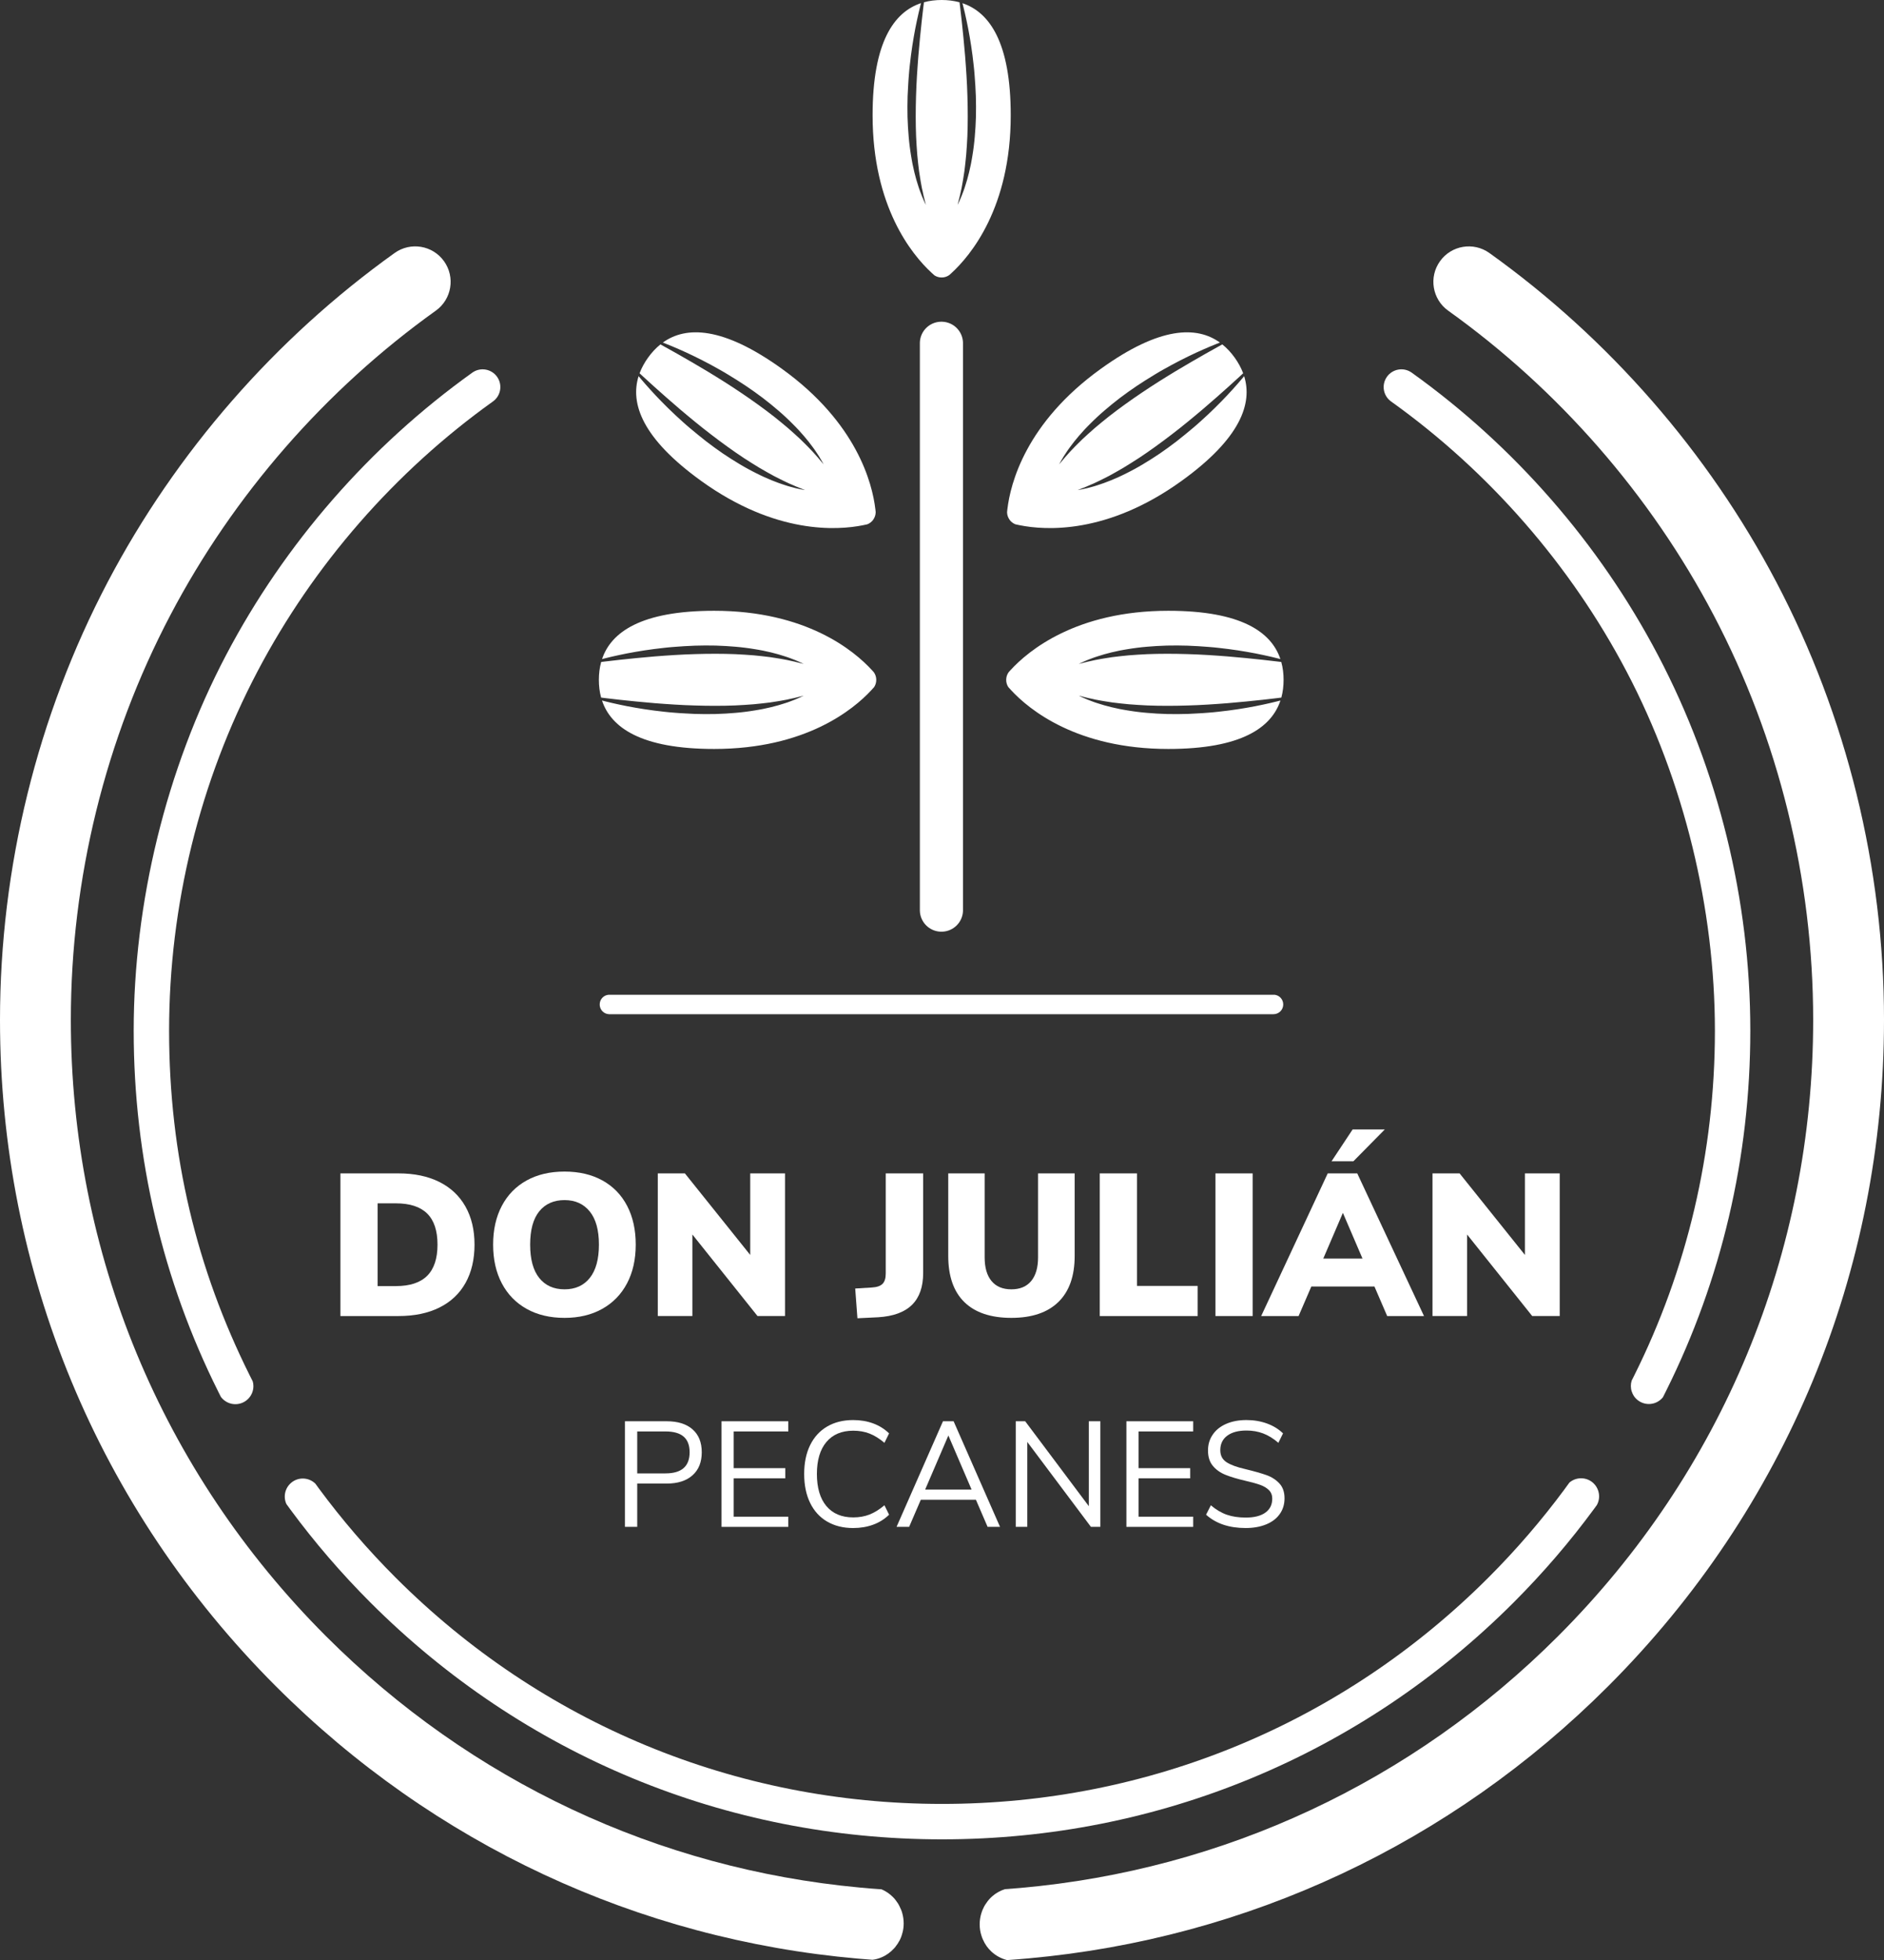 <?xml version="1.0" encoding="UTF-8"?>
<svg id="Capa_1" data-name="Capa 1" xmlns="http://www.w3.org/2000/svg" viewBox="0 0 2788.79 2900.48">
  <rect x="0" y="0" width="2788.79" height="2900.48" fill="#333333" stroke="none"/>
  <defs>
    <style>
      .cls-1 {
        fill: #FFFFFF;
      }
    </style>
  </defs>
  <g>
    <g>
      <path class="cls-1" d="M1337.68,2846.15c0,4.63-.56,9.22-1.68,13.52,0,.09,0,.19-.14.19-.98,4.3-2.53,8.38-4.59,12.21-.14.19-.19.37-.42.56-1.22,2.48-2.81,4.87-4.63,7.07-.75,1.26-1.68,2.39-2.76,3.42-5.19,5.76-11.51,10.34-18.72,13.34-4.16,1.78-8.56,2.99-13.2,3.56-7.25-.51-14.46-1.08-21.62-1.73-325.54-28.59-627.73-169.2-861.51-402.98C145.01,2231.94,0,1881.79,0,1509.31c0-225.64,55.17-449.73,159.47-648.14,100.98-191.99,247.82-360.31,424.65-486.79,23.58-16.85,56.29-11.42,73.14,12.17,16.85,23.54,11.42,56.29-12.12,73.14-163.59,116.98-299.43,272.71-392.83,450.29-96.49,183.38-147.45,390.63-147.45,599.33,0,344.45,134.11,668.26,377.67,911.86,214.64,214.64,491.61,344.26,790.15,371.96,10.72,1.03,21.43,1.92,32.19,2.62,6.32,2.67,12.07,6.6,16.89,11.46,1.64,1.64,3.14,3.23,4.35,5.05,2.2,2.76,4.07,5.71,5.57,8.98,1.73,3.32,3.14,6.74,4.07,10.48,1.22,4.59,1.92,9.45,1.92,14.41Z"/>
      <path class="cls-1" d="M2788.79,1509.31c0,372.48-145.01,722.63-408.41,985.98-232.8,232.8-533.44,373.18-857.44,402.61-10.72.98-21.43,1.82-32.19,2.57-8.8-2.2-16.71-6.55-23.16-12.54-2.67-2.48-5.01-5.15-7.21-8.14q.09-.09,0-.09c-2.15-3.04-3.93-6.18-5.38-9.59-.94-1.92-1.68-3.93-2.25-5.94-1.73-5.24-2.57-10.76-2.57-16.56s.84-11.09,2.39-16.24c0-.09.09-.28.19-.47.47-1.54.94-3.04,1.59-4.49v-.09c1.5-3.6,3.32-7.07,5.66-10.2,2.39-3.7,5.38-7.07,8.7-10.01,5.47-4.77,11.84-8.42,18.86-10.58,7.67-.51,15.25-1.12,22.88-1.82,300.69-26.63,579.82-156.52,795.82-372.52,243.56-243.61,377.67-567.42,377.67-911.86,0-208.7-50.96-415.95-147.45-599.33-93.4-177.58-229.24-333.31-392.83-450.29-23.54-16.85-28.97-49.6-12.12-73.14,16.8-23.58,49.55-29.01,73.14-12.17,176.83,126.48,323.67,294.8,424.65,486.79,104.3,198.4,159.47,422.5,159.47,648.14Z"/>
    </g>
    <g>
      <path class="cls-1" d="M729.65,594.08c-145.15,103.79-265.65,241.92-348.52,399.48-85.59,162.7-130.83,346.6-130.83,531.71s41.18,353.06,119,509.3c1.54,3.18,3.18,6.36,4.82,9.55.65,2.25.98,4.63.98,7.07,0,14.69-11.93,26.67-26.67,26.67-6.88,0-13.15-2.62-17.87-6.88-1.36-1.22-2.53-2.53-3.65-3.98t0-.05c-1.31-2.53-2.62-5.1-3.84-7.63-81.89-163.82-125.17-345.62-125.17-534.05s47.31-385.91,136.87-556.14c86.61-164.71,212.63-309.16,364.38-417.72,11.79-8.42,28.17-5.66,36.59,6.08,8.42,11.79,5.71,28.17-6.08,36.59Z"/>
      <path class="cls-1" d="M2367.09,2214.21c0,4.59-1.17,8.94-3.23,12.73-.05.09-.09.19-.19.28-1.22,1.73-2.48,3.42-3.74,5.15-35.89,48.85-75.81,95.32-119.46,138.98-226.01,226.01-526.47,350.44-846.07,350.44s-620.06-124.42-846.07-350.44c-43.05-43.05-82.45-88.86-118.01-136.96-2.15-2.9-4.26-5.85-6.36-8.75-1.59-3.37-2.43-7.11-2.43-11.04,0-14.74,11.93-26.72,26.67-26.72,7.25,0,13.85,2.9,18.67,7.63,1.64,2.29,3.32,4.59,5.01,6.88,34.21,46.33,72.11,90.45,113.57,131.91,216.04,216.09,503.36,335.09,808.96,335.09s592.92-119,808.96-335.09c41.04-41.04,78.57-84.65,112.49-130.46v-.05c2.48-3.32,4.87-6.6,7.25-9.92,4.68-3.98,10.72-6.36,17.31-6.36,7.25,0,13.85,2.9,18.67,7.63.8.8,1.54,1.59,2.2,2.48,1.08,1.36,2.01,2.81,2.81,4.4.84,1.64,1.54,3.32,2.01,5.15.66,2.25.98,4.63.98,7.07Z"/>
      <path class="cls-1" d="M2590.9,1525.27c0,187.78-43,368.97-124.33,532.32,0,.05,0,.09-.05.09-1.54,3.23-3.18,6.5-4.87,9.73-.42.61-.89,1.17-1.4,1.68-4.87,5.24-11.79,8.52-19.51,8.52-6.88,0-13.15-2.62-17.88-6.88-1.36-1.22-2.53-2.53-3.65-3.98t0-.05c-1.08-1.5-1.97-3.04-2.71-4.73-.47-.94-.84-1.92-1.12-2.9-.89-2.57-1.31-5.29-1.31-8.14s.42-5.43,1.22-7.95c0-.05.05-.14.09-.23,1.26-2.43,2.48-4.82,3.65-7.25,78.15-156.52,119.46-330.22,119.46-510.24s-45.25-369.01-130.83-531.71c-82.87-157.55-203.36-295.69-348.52-399.48-11.79-8.42-14.51-24.8-6.08-36.59,8.42-11.75,24.8-14.51,36.59-6.08,151.75,108.56,277.77,253.01,364.38,417.72,89.56,170.23,136.87,362.56,136.87,556.14Z"/>
    </g>
  </g>
  <g>
    <path class="cls-1" d="M925.07,2103.13h61.84c16.4,0,29.15,3.99,38.23,11.97,9.09,7.98,13.63,19.28,13.63,33.92s-4.58,26.01-13.74,34.13c-9.16,8.13-21.87,12.19-38.12,12.19h-43.67v64.06h-18.18v-156.26ZM985.13,2180.27c23.79,0,35.69-10.42,35.69-31.25s-11.9-30.81-35.69-30.81h-41.89v62.07h41.89Z"/>
    <path class="cls-1" d="M1068.03,2259.4v-156.26h98.86v15.07h-80.9v54.31h76.47v15.07h-76.47v56.75h80.9v15.07h-98.86Z"/>
    <path class="cls-1" d="M1224.29,2251.53c-10.94-6.43-19.32-15.66-25.16-27.71-5.84-12.04-8.75-26.27-8.75-42.67s2.92-30.59,8.75-42.56c5.84-11.97,14.22-21.17,25.16-27.6,10.93-6.43,23.79-9.64,38.57-9.64,10.78,0,20.68,1.66,29.7,4.99,9.01,3.33,16.85,8.24,23.5,14.74l-6.87,13.96c-7.54-6.35-14.93-10.94-22.17-13.75-7.24-2.8-15.22-4.21-23.94-4.21-17.14,0-30.4,5.58-39.79,16.73-9.39,11.16-14.08,26.93-14.08,47.32s4.69,36.39,14.08,47.54c9.38,11.16,22.64,16.73,39.79,16.73,8.72,0,16.7-1.4,23.94-4.21,7.24-2.81,14.63-7.39,22.17-13.75l6.87,13.96c-6.65,6.5-14.48,11.42-23.5,14.74-9.02,3.32-18.92,4.99-29.7,4.99-14.78,0-27.63-3.21-38.57-9.64Z"/>
    <path class="cls-1" d="M1461.89,2259.4l-17.29-40.12h-81.56l-17.29,40.12h-18.62l68.71-156.26h15.74l68.71,156.26h-18.4ZM1369.47,2204.2h68.71l-34.35-80.01-34.36,80.01Z"/>
    <path class="cls-1" d="M1611.73,2103.13h17.07v156.26h-13.96l-94.2-125.67v125.67h-17.07v-156.26h13.96l94.2,125.67v-125.67Z"/>
    <path class="cls-1" d="M1667.36,2259.4v-156.26h98.86v15.07h-80.9v54.31h76.47v15.07h-76.47v56.75h80.9v15.07h-98.86Z"/>
    <path class="cls-1" d="M1785.28,2241.44l7.09-13.96c7.68,6.51,15.55,11.16,23.61,13.96,8.05,2.81,17.4,4.21,28.04,4.21,12.56,0,22.24-2.44,29.04-7.32,6.8-4.88,10.19-11.75,10.19-20.61,0-5.17-1.63-9.38-4.88-12.64-3.25-3.25-7.54-5.84-12.86-7.75-5.32-1.92-12.48-3.92-21.5-5.99-12.12-2.81-22.06-5.76-29.81-8.87-7.76-3.1-14.04-7.54-18.84-13.3-4.8-5.77-7.21-13.3-7.21-22.61s2.33-16.73,6.98-23.61c4.66-6.87,11.31-12.19,19.95-15.96,8.64-3.77,18.65-5.65,30.03-5.65,10.78,0,20.87,1.7,30.26,5.1,9.38,3.4,17.32,8.28,23.83,14.63l-6.87,13.96c-7.39-6.35-14.89-10.97-22.5-13.86-7.61-2.88-15.85-4.32-24.71-4.32-12.12,0-21.61,2.55-28.48,7.65-6.87,5.1-10.3,12.23-10.3,21.39,0,7.83,3.03,13.74,9.08,17.73,6.06,3.99,15.22,7.39,27.49,10.19,13.44,3.25,24.01,6.25,31.7,8.98,7.68,2.73,14.07,6.84,19.17,12.3,5.1,5.47,7.65,12.78,7.65,21.94s-2.33,16.62-6.98,23.27c-4.65,6.65-11.34,11.79-20.06,15.4-8.72,3.62-18.92,5.43-30.59,5.43-24.38,0-43.89-6.57-58.51-19.73Z"/>
  </g>
  <g>
    <path class="cls-1" d="M503.9,1736.34h85.93c23.36,0,43.46,4.19,60.33,12.58,16.87,8.39,29.79,20.51,38.78,36.38,8.98,15.87,13.47,34.69,13.47,56.44s-4.44,40.87-13.33,56.74c-8.88,15.87-21.76,27.99-38.63,36.38-16.87,8.39-37.08,12.58-60.63,12.58h-85.93v-211.09ZM585.94,1903.12c20.76,0,36.23-5.09,46.41-15.27,10.18-10.18,15.27-25.55,15.27-46.11s-5.09-35.88-15.27-45.96c-10.18-10.08-25.65-15.12-46.41-15.12h-26.95v122.47h26.95Z"/>
    <path class="cls-1" d="M779.51,1936.81c-15.87-8.88-28.1-21.45-36.68-37.73-8.58-16.27-12.88-35.38-12.88-57.34s4.29-41.07,12.88-57.34c8.58-16.27,20.81-28.79,36.68-37.58,15.87-8.78,34.58-13.17,56.14-13.17s40.27,4.4,56.14,13.17c15.87,8.79,28.04,21.31,36.53,37.58,8.48,16.27,12.72,35.38,12.72,57.34s-4.3,41.07-12.88,57.34c-8.58,16.27-20.81,28.85-36.68,37.73-15.87,8.88-34.49,13.33-55.84,13.33s-40.27-4.44-56.14-13.33ZM873.08,1891c8.98-11.28,13.48-27.7,13.48-49.26s-4.54-37.92-13.62-49.11c-9.08-11.17-21.51-16.77-37.28-16.77s-28.45,5.54-37.43,16.62c-8.98,11.08-13.47,27.5-13.47,49.25s4.49,38.23,13.47,49.41c8.98,11.18,21.45,16.77,37.43,16.77s28.44-5.64,37.43-16.92Z"/>
    <path class="cls-1" d="M1110.52,1736.34h51.5v211.09h-40.72l-96.41-120.67v120.67h-51.2v-211.09h40.12l96.71,120.67v-120.67Z"/>
    <path class="cls-1" d="M1265.92,1906.71l24.55-1.5c7.38-.4,12.67-2.19,15.87-5.39,3.19-3.19,4.79-8.28,4.79-15.27v-148.21h55.39v147.32c0,20.56-5.49,36.28-16.47,47.15-10.98,10.89-27.65,17.02-50,18.42l-30.84,1.5-3.29-44.02Z"/>
    <path class="cls-1" d="M1427.45,1926.78c-15.88-15.57-23.81-38.33-23.81-68.27v-122.17h53.89v124.26c0,15.17,3.39,26.85,10.18,35.03,6.78,8.19,16.57,12.28,29.35,12.28s22.55-4.09,29.34-12.28c6.78-8.18,10.18-19.86,10.18-35.03v-124.26h54.2v122.17c0,29.74-8.03,52.45-24.1,68.12-16.08,15.67-39.28,23.51-69.61,23.51s-53.75-7.79-69.61-23.36Z"/>
    <path class="cls-1" d="M1627.91,1947.44v-211.09h55.1v166.48h89.83v44.61h-144.92Z"/>
    <path class="cls-1" d="M1799.17,1947.44v-211.09h55.1v211.09h-55.1Z"/>
    <path class="cls-1" d="M2053.38,1947.44l-18.86-43.71h-93.42l-18.86,43.71h-55.39l98.51-211.09h43.71l98.81,211.09h-54.49ZM1958.76,1862.4h58.09l-29.04-67.67-29.04,67.67ZM2003.38,1718.38h-32.33l31.14-47.01h47.61l-46.41,47.01Z"/>
    <path class="cls-1" d="M2257.28,1736.34h51.5v211.09h-40.72l-96.42-120.67v120.67h-51.2v-211.09h40.13l96.71,120.67v-120.67Z"/>
  </g>
  <path class="cls-1" d="M1297.08,1006.13c0,3.88-1.12,7.49-3.09,10.53-1.26,1.45-2.71,3.09-4.35,4.82-26.53,28.59-97.24,86.8-232.52,86.8-108.42,0-152.73-31.77-166.02-71.69.05,0,3.23.84,4.91,1.26,6.04,1.5,12.92,3.14,20.45,4.73,7.49,1.59,15.68,3.28,24.38,4.73,8.7,1.5,17.88,2.95,27.42,4.16,9.59,1.12,19.47,2.43,29.57,3.14,5.05.42,10.11.8,15.25,1.03,5.1.37,10.25.56,15.39.8,10.29.33,20.59.37,30.74.14,5.05-.14,10.11-.37,15.07-.66,4.96-.37,9.87-.66,14.69-1.08,4.82-.51,9.55-.8,14.18-1.5,4.63-.66,9.12-1.17,13.52-1.97,4.35-.8,8.61-1.36,12.73-2.25,4.07-.89,8-1.78,11.79-2.62,3.74-.98,7.3-1.92,10.72-2.81,3.42-.94,6.6-2.06,9.59-2.95,1.5-.47,2.9-.94,4.31-1.4,1.4-.47,2.71-.98,3.98-1.45,2.53-.98,4.87-1.87,6.97-2.67,4.16-1.68,7.35-3.28,9.55-4.21,2.15-1.03,3.32-1.59,3.32-1.59,0,0-4.96,1.26-13.66,3.42-2.15.47-4.59.98-7.21,1.54-1.31.33-2.67.61-4.07.94-1.4.23-2.9.51-4.4.8-3.04.51-6.27,1.22-9.69,1.68-3.42.56-7.02,1.08-10.76,1.68-7.53.94-15.68,1.87-24.33,2.67-8.66.75-17.83,1.22-27.28,1.73-4.73.23-9.55.28-14.41.42-4.87.05-9.78.09-14.79.14-9.92-.05-20.03-.09-30.13-.47-5.1-.14-10.15-.28-15.16-.56-5.05-.19-10.06-.51-15.07-.8-4.96-.33-9.92-.65-14.79-.98-4.87-.37-9.69-.7-14.46-1.08-9.45-.89-18.62-1.59-27.33-2.48-8.7-.89-16.89-1.73-24.52-2.53-7.58-.89-14.55-1.68-20.68-2.39-2.53-.33-7.07-.84-7.11-.89-2.29-8.47-3.32-17.31-3.32-26.25s1.03-17.88,3.42-26.44c.51-.05,4.68-.56,7.02-.84,6.13-.7,13.1-1.5,20.68-2.39,7.63-.8,15.82-1.64,24.52-2.53,8.7-.89,17.87-1.59,27.33-2.48,4.77-.37,9.59-.7,14.46-1.08,4.87-.33,9.83-.66,14.79-.98,5.01-.33,10.01-.61,15.07-.8,5.01-.28,10.06-.42,15.16-.56,10.11-.37,20.21-.42,30.13-.47,5.01.05,9.92.09,14.79.14,4.87.14,9.69.19,14.41.42,9.45.51,18.62.98,27.28,1.73,8.66.8,16.8,1.73,24.33,2.67,3.74.61,7.35,1.12,10.76,1.68,3.42.47,6.64,1.17,9.69,1.68,1.5.28,2.99.56,4.4.8,1.4.33,2.76.61,4.07.89,2.62.61,5.05,1.12,7.21,1.59,8.7,2.15,13.66,3.42,13.66,3.42,0,0-1.17-.56-3.32-1.59-2.2-.94-5.38-2.53-9.55-4.21-2.11-.8-4.45-1.68-6.97-2.67-1.26-.47-2.57-.98-3.98-1.45-1.4-.47-2.81-.94-4.31-1.4-2.99-.89-6.18-2.01-9.59-2.95-3.42-.89-6.97-1.82-10.72-2.81-3.79-.84-7.72-1.73-11.79-2.62-4.12-.89-8.38-1.45-12.73-2.25-4.4-.8-8.89-1.31-13.52-1.97-4.63-.7-9.36-.98-14.18-1.5-4.82-.42-9.73-.7-14.69-1.08-4.96-.28-10.01-.51-15.07-.66-10.15-.23-20.45-.19-30.74.14-5.15.23-10.29.42-15.39.75-5.15.28-10.2.66-15.25,1.08-10.11.7-19.98,2.01-29.57,3.14-9.55,1.22-18.72,2.67-27.42,4.16-8.7,1.45-16.89,3.13-24.38,4.73-7.53,1.59-14.41,3.18-20.45,4.73-1.54.37-4.4,1.12-4.82,1.22,13.34-39.82,57.7-71.45,165.93-71.45,136.78,0,207.58,59.52,233.41,87.69.09.05.19.14.28.28.94,1.08,1.82,2.06,2.67,2.99.09.09.14.23.23.33,2.15,3.14,3.37,6.93,3.37,11Z"/>
  <path class="cls-1" d="M1292.56,769.09c-2.27,3.15-5.29,5.42-8.66,6.74-1.87.44-4.01.92-6.35,1.37-38.24,7.7-129.63,13.63-239.42-65.4-87.99-63.35-105.39-115.02-92.85-155.18.04.03,2.13,2.57,3.25,3.9,4.02,4.74,8.65,10.09,13.83,15.78,5.15,5.67,10.81,11.82,17.02,18.08,6.19,6.3,12.78,12.84,19.82,19.4,7.13,6.52,14.38,13.35,22.17,19.82,3.86,3.29,7.74,6.55,11.78,9.75,3.92,3.28,7.99,6.44,12.03,9.64,8.16,6.28,16.49,12.33,24.87,18.08,4.18,2.84,8.42,5.6,12.61,8.27,4.24,2.59,8.4,5.24,12.55,7.71,4.21,2.4,8.21,4.93,12.38,7.07,4.14,2.17,8.09,4.38,12.12,6.31,4,1.9,7.78,3.93,11.64,5.61,3.82,1.66,7.53,3.23,11.1,4.76,3.61,1.39,7.05,2.71,10.34,3.98,3.32,1.24,6.56,2.18,9.51,3.21,1.49.49,2.9.94,4.31,1.38,1.41.44,2.78.79,4.08,1.15,2.62.68,5.04,1.32,7.22,1.91,4.36,1.07,7.88,1.63,10.21,2.16,2.35.42,3.63.65,3.63.65,0,0-4.76-1.87-13.08-5.21-2.02-.88-4.3-1.88-6.75-2.96-1.25-.5-2.52-1.06-3.85-1.62-1.28-.63-2.66-1.28-4.03-1.92-2.77-1.36-5.8-2.68-8.85-4.29-3.1-1.54-6.33-3.23-9.72-4.92-6.66-3.64-13.82-7.64-21.31-12.05-7.46-4.45-15.18-9.43-23.15-14.53-3.97-2.57-7.91-5.35-11.94-8.08-3.98-2.81-7.99-5.64-12.08-8.53-8.02-5.83-16.2-11.78-24.18-17.99-4.06-3.09-8.08-6.16-11.98-9.31-3.99-3.1-7.86-6.3-11.76-9.45-3.83-3.16-7.67-6.33-11.43-9.44-3.73-3.15-7.45-6.23-11.11-9.32-7.15-6.24-14.18-12.17-20.73-17.98-6.54-5.81-12.7-11.27-18.42-16.38-5.63-5.15-10.83-9.87-15.39-14.02-1.86-1.74-5.24-4.81-5.25-4.88,3.09-8.21,7.42-15.99,12.64-23.25,5.25-7.29,11.28-13.91,18.22-19.46.45.26,4.13,2.28,6.19,3.42,5.38,3.01,11.51,6.44,18.18,10.15,6.65,3.81,13.79,7.91,21.38,12.28,7.58,4.36,15.44,9.15,23.63,13.95,4.09,2.48,8.2,5.04,12.36,7.57,4.14,2.58,8.36,5.21,12.57,7.84,4.25,2.66,8.48,5.36,12.69,8.16,4.23,2.7,8.41,5.54,12.63,8.4,8.42,5.6,16.65,11.47,24.73,17.23,4.04,2.96,8,5.87,11.92,8.75,3.87,2.96,7.75,5.81,11.45,8.76,7.37,5.94,14.54,11.68,21.13,17.34,6.56,5.7,12.62,11.22,18.19,16.38,2.68,2.68,5.31,5.2,7.75,7.66,2.5,2.38,4.71,4.83,6.88,7.03,1.05,1.1,2.1,2.21,3.1,3.22.95,1.09,1.89,2.11,2.78,3.1,1.77,2.02,3.45,3.86,4.92,5.5,5.81,6.83,9.09,10.76,9.09,10.76,0,0-.62-1.14-1.77-3.23-1.24-2.04-2.89-5.19-5.29-9-1.24-1.88-2.62-3.96-4.1-6.24-.75-1.12-1.51-2.3-2.38-3.5-.87-1.2-1.73-2.4-2.67-3.65-1.91-2.47-3.84-5.24-6.06-8-2.25-2.72-4.59-5.55-7.06-8.54-2.58-2.9-5.25-5.92-8.04-9.02-2.82-3.13-5.95-6.07-9.02-9.26-3.11-3.22-6.45-6.26-9.83-9.5-3.35-3.28-7.02-6.27-10.63-9.5-3.67-3.16-7.49-6.26-11.3-9.46-3.86-3.13-7.83-6.27-11.85-9.34-8.1-6.12-16.49-12.1-25.03-17.85-4.31-2.82-8.6-5.67-12.93-8.39-4.34-2.78-8.66-5.43-13.01-8.04-8.61-5.34-17.39-10.04-25.83-14.73-8.46-4.59-16.75-8.77-24.69-12.64-7.91-3.91-15.54-7.33-22.55-10.41-7.04-3.11-13.56-5.84-19.36-8.11-1.47-.6-4.23-1.66-4.62-1.83,34.09-24.53,88.57-24.28,176.41,38.96,111,79.91,133.69,169.58,138.19,207.54.05.09.07.22.06.39.13,1.42.28,2.74.41,3.99.02.13-.02.27,0,.4-.08,3.8-1.31,7.59-3.69,10.89Z"/>
  <path class="cls-1" d="M1489.42,1006.13c0,3.88,1.12,7.49,3.09,10.53,1.26,1.45,2.71,3.09,4.35,4.82,26.53,28.59,97.24,86.8,232.52,86.8,108.42,0,152.73-31.77,166.02-71.69-.05,0-3.23.84-4.91,1.26-6.04,1.5-12.92,3.14-20.45,4.73-7.49,1.59-15.68,3.28-24.38,4.73-8.7,1.5-17.87,2.95-27.42,4.16-9.59,1.12-19.47,2.43-29.57,3.14-5.05.42-10.11.8-15.25,1.03-5.1.37-10.25.56-15.39.8-10.29.33-20.59.37-30.74.14-5.05-.14-10.11-.37-15.07-.66-4.96-.37-9.87-.66-14.69-1.08-4.82-.51-9.55-.8-14.18-1.5-4.63-.66-9.12-1.17-13.52-1.97-4.35-.8-8.61-1.36-12.73-2.25-4.07-.89-8-1.78-11.79-2.62-3.74-.98-7.3-1.92-10.72-2.81-3.42-.94-6.6-2.06-9.59-2.95-1.5-.47-2.9-.94-4.31-1.4-1.4-.47-2.71-.98-3.98-1.45-2.53-.98-4.87-1.87-6.97-2.67-4.16-1.68-7.35-3.28-9.55-4.21-2.15-1.03-3.32-1.59-3.32-1.59,0,0,4.96,1.26,13.66,3.42,2.15.47,4.59.98,7.21,1.54,1.31.33,2.67.61,4.07.94,1.4.23,2.9.51,4.4.8,3.04.51,6.27,1.22,9.69,1.68,3.42.56,7.02,1.08,10.76,1.68,7.53.94,15.68,1.87,24.33,2.67,8.66.75,17.83,1.22,27.28,1.73,4.73.23,9.55.28,14.41.42,4.87.05,9.78.09,14.79.14,9.92-.05,20.03-.09,30.13-.47,5.1-.14,10.15-.28,15.16-.56,5.05-.19,10.06-.51,15.07-.8,4.96-.33,9.92-.65,14.79-.98,4.87-.37,9.69-.7,14.46-1.08,9.45-.89,18.62-1.59,27.33-2.48,8.7-.89,16.89-1.73,24.52-2.53,7.58-.89,14.55-1.68,20.68-2.39,2.53-.33,7.07-.84,7.11-.89,2.29-8.47,3.32-17.31,3.32-26.25s-1.03-17.88-3.42-26.44c-.51-.05-4.68-.56-7.02-.84-6.13-.7-13.1-1.5-20.68-2.39-7.63-.8-15.82-1.64-24.52-2.53-8.7-.89-17.87-1.59-27.33-2.48-4.77-.37-9.59-.7-14.46-1.08-4.87-.33-9.83-.66-14.79-.98-5.01-.33-10.01-.61-15.07-.8-5.01-.28-10.06-.42-15.16-.56-10.11-.37-20.21-.42-30.13-.47-5.01.05-9.92.09-14.79.14-4.87.14-9.69.19-14.41.42-9.45.51-18.62.98-27.28,1.73-8.66.8-16.8,1.73-24.33,2.67-3.74.61-7.35,1.12-10.76,1.68-3.42.47-6.64,1.17-9.69,1.68-1.5.28-2.99.56-4.4.8-1.4.33-2.76.61-4.07.89-2.62.61-5.05,1.12-7.21,1.59-8.7,2.15-13.66,3.42-13.66,3.42,0,0,1.17-.56,3.32-1.59,2.2-.94,5.38-2.53,9.55-4.21,2.11-.8,4.45-1.68,6.97-2.67,1.26-.47,2.57-.98,3.98-1.45,1.4-.47,2.81-.94,4.31-1.4,2.99-.89,6.18-2.01,9.59-2.95,3.42-.89,6.97-1.82,10.72-2.81,3.79-.84,7.72-1.73,11.79-2.62,4.12-.89,8.38-1.45,12.73-2.25,4.4-.8,8.89-1.31,13.52-1.97,4.63-.7,9.36-.98,14.18-1.5,4.82-.42,9.73-.7,14.69-1.08,4.96-.28,10.01-.51,15.07-.66,10.15-.23,20.45-.19,30.74.14,5.15.23,10.29.42,15.39.75,5.15.28,10.2.66,15.25,1.08,10.11.7,19.98,2.01,29.57,3.14,9.55,1.22,18.72,2.67,27.42,4.16,8.7,1.45,16.89,3.13,24.38,4.73,7.53,1.59,14.41,3.18,20.45,4.73,1.54.37,4.4,1.12,4.82,1.22-13.34-39.82-57.7-71.45-165.93-71.45-136.78,0-207.58,59.52-233.41,87.69-.09.05-.19.14-.28.28-.94,1.08-1.82,2.06-2.67,2.99-.09.09-.14.23-.23.33-2.15,3.14-3.37,6.93-3.37,11Z"/>
  <path class="cls-1" d="M1494.37,769.09c2.27,3.15,5.29,5.42,8.66,6.74,1.87.44,4.01.92,6.35,1.37,38.24,7.7,129.63,13.63,239.42-65.4,87.99-63.35,105.39-115.02,92.85-155.18-.04.03-2.13,2.57-3.25,3.9-4.02,4.74-8.65,10.09-13.83,15.78-5.15,5.67-10.81,11.82-17.02,18.08-6.19,6.3-12.78,12.84-19.82,19.4-7.13,6.52-14.38,13.35-22.17,19.82-3.86,3.29-7.74,6.55-11.78,9.75-3.92,3.28-7.99,6.44-12.03,9.64-8.16,6.28-16.49,12.33-24.87,18.08-4.18,2.84-8.42,5.6-12.61,8.27-4.24,2.59-8.4,5.24-12.55,7.71-4.21,2.4-8.21,4.93-12.38,7.07-4.14,2.17-8.09,4.38-12.12,6.31-4,1.9-7.78,3.93-11.64,5.61-3.82,1.66-7.53,3.23-11.1,4.76-3.61,1.39-7.05,2.71-10.34,3.98-3.32,1.24-6.56,2.18-9.51,3.21-1.49.49-2.9.94-4.31,1.38-1.41.44-2.78.79-4.08,1.15-2.62.68-5.04,1.32-7.22,1.91-4.36,1.07-7.88,1.63-10.21,2.16-2.35.42-3.63.65-3.63.65,0,0,4.76-1.87,13.08-5.21,2.02-.88,4.3-1.88,6.75-2.96,1.25-.5,2.52-1.06,3.85-1.62,1.28-.63,2.66-1.28,4.03-1.92,2.77-1.36,5.8-2.68,8.85-4.29,3.1-1.54,6.33-3.23,9.72-4.92,6.66-3.64,13.82-7.64,21.31-12.05,7.46-4.45,15.18-9.43,23.15-14.53,3.97-2.57,7.91-5.35,11.94-8.08,3.98-2.81,7.99-5.64,12.08-8.53,8.02-5.83,16.2-11.78,24.18-17.99,4.06-3.09,8.08-6.16,11.98-9.31,3.99-3.1,7.86-6.3,11.76-9.45,3.83-3.16,7.67-6.33,11.43-9.44,3.73-3.15,7.45-6.23,11.11-9.32,7.15-6.24,14.18-12.17,20.73-17.98,6.54-5.81,12.7-11.27,18.42-16.38,5.63-5.15,10.83-9.87,15.39-14.02,1.86-1.74,5.24-4.81,5.25-4.88-3.09-8.21-7.42-15.99-12.64-23.25-5.25-7.29-11.28-13.91-18.22-19.46-.45.26-4.13,2.28-6.19,3.42-5.39,3.01-11.51,6.44-18.18,10.15-6.65,3.81-13.79,7.91-21.38,12.28-7.58,4.36-15.44,9.15-23.63,13.95-4.09,2.48-8.2,5.04-12.36,7.57-4.14,2.58-8.36,5.21-12.57,7.84-4.25,2.66-8.48,5.36-12.69,8.16-4.23,2.7-8.41,5.54-12.63,8.4-8.42,5.6-16.65,11.47-24.73,17.23-4.04,2.96-8,5.87-11.92,8.75-3.87,2.96-7.75,5.81-11.45,8.76-7.37,5.94-14.54,11.68-21.13,17.34-6.56,5.7-12.62,11.22-18.19,16.38-2.68,2.68-5.31,5.2-7.75,7.66-2.5,2.38-4.71,4.83-6.88,7.03-1.05,1.1-2.1,2.21-3.1,3.22-.95,1.09-1.89,2.11-2.78,3.1-1.77,2.02-3.45,3.86-4.92,5.5-5.81,6.83-9.09,10.76-9.09,10.76,0,0,.62-1.14,1.77-3.23,1.24-2.04,2.89-5.19,5.29-9,1.24-1.88,2.62-3.96,4.1-6.24.75-1.12,1.51-2.3,2.38-3.5.87-1.2,1.73-2.4,2.67-3.65,1.91-2.47,3.84-5.24,6.06-8,2.25-2.72,4.59-5.55,7.06-8.54,2.58-2.9,5.25-5.92,8.04-9.02,2.82-3.13,5.95-6.07,9.02-9.26,3.11-3.22,6.45-6.26,9.83-9.5,3.35-3.28,7.02-6.27,10.63-9.5,3.67-3.16,7.49-6.26,11.3-9.46,3.86-3.13,7.83-6.27,11.85-9.34,8.1-6.12,16.49-12.1,25.03-17.85,4.31-2.82,8.6-5.67,12.93-8.39,4.34-2.78,8.66-5.43,13.01-8.04,8.61-5.34,17.39-10.04,25.83-14.73,8.46-4.59,16.75-8.77,24.69-12.64,7.91-3.91,15.54-7.33,22.55-10.41,7.04-3.11,13.56-5.84,19.36-8.11,1.47-.6,4.23-1.66,4.62-1.83-34.09-24.53-88.57-24.28-176.41,38.96-111,79.91-133.69,169.58-138.19,207.54-.05.09-.07.22-.06.39-.13,1.42-.28,2.74-.41,3.99-.02.13.02.27,0,.4.08,3.8,1.31,7.59,3.69,10.89Z"/>
  <path class="cls-1" d="M1393.81,410.61c-3.88,0-7.49-1.12-10.53-3.09-1.45-1.26-3.09-2.71-4.82-4.35-28.59-26.53-86.8-97.24-86.8-232.52,0-108.42,31.77-152.73,71.69-166.02,0,.05-.84,3.23-1.26,4.91-1.5,6.04-3.14,12.92-4.73,20.45-1.59,7.49-3.28,15.68-4.73,24.38-1.5,8.7-2.95,17.88-4.16,27.42-1.12,9.59-2.43,19.47-3.14,29.57-.42,5.05-.8,10.11-1.03,15.25-.37,5.1-.56,10.25-.8,15.39-.33,10.29-.37,20.59-.14,30.74.14,5.05.37,10.11.66,15.07.37,4.96.66,9.87,1.08,14.69.51,4.82.8,9.55,1.5,14.18.66,4.63,1.17,9.12,1.97,13.52.8,4.35,1.36,8.61,2.25,12.73.89,4.07,1.78,8,2.62,11.79.98,3.74,1.92,7.3,2.81,10.72.94,3.42,2.06,6.6,2.95,9.59.47,1.5.94,2.9,1.4,4.31.47,1.4.98,2.71,1.45,3.98.98,2.53,1.87,4.87,2.67,6.97,1.68,4.16,3.28,7.35,4.21,9.55,1.03,2.15,1.59,3.32,1.59,3.32,0,0-1.26-4.96-3.42-13.66-.47-2.15-.98-4.59-1.54-7.21-.33-1.31-.61-2.67-.94-4.07-.23-1.4-.51-2.9-.8-4.4-.51-3.04-1.22-6.27-1.68-9.69-.56-3.42-1.08-7.02-1.68-10.76-.94-7.53-1.87-15.68-2.67-24.33-.75-8.66-1.22-17.83-1.73-27.28-.23-4.73-.28-9.55-.42-14.41-.05-4.87-.09-9.78-.14-14.79.05-9.92.09-20.03.47-30.13.14-5.1.28-10.15.56-15.16.19-5.05.51-10.06.8-15.07.33-4.96.65-9.92.98-14.79.37-4.87.7-9.69,1.08-14.46.89-9.45,1.59-18.62,2.48-27.33.89-8.7,1.73-16.89,2.53-24.52.89-7.58,1.68-14.55,2.39-20.68.33-2.53.84-7.07.89-7.11,8.47-2.29,17.31-3.32,26.25-3.32s17.88,1.03,26.44,3.42c.05.51.56,4.68.84,7.02.7,6.13,1.5,13.1,2.39,20.68.8,7.63,1.64,15.82,2.53,24.52.89,8.7,1.59,17.87,2.48,27.33.37,4.77.7,9.59,1.08,14.46.33,4.87.66,9.83.98,14.79.33,5.01.61,10.01.8,15.07.28,5.01.42,10.06.56,15.16.37,10.11.42,20.21.47,30.13-.05,5.01-.09,9.92-.14,14.79-.14,4.87-.19,9.69-.42,14.41-.51,9.45-.98,18.62-1.73,27.28-.8,8.66-1.73,16.8-2.67,24.33-.61,3.74-1.12,7.35-1.68,10.76-.47,3.42-1.17,6.64-1.68,9.69-.28,1.5-.56,2.99-.8,4.4-.33,1.4-.61,2.76-.89,4.07-.61,2.62-1.12,5.05-1.59,7.21-2.15,8.7-3.42,13.66-3.42,13.66,0,0,.56-1.17,1.59-3.32.94-2.2,2.53-5.38,4.21-9.55.8-2.11,1.68-4.45,2.67-6.97.47-1.26.98-2.57,1.45-3.98.47-1.4.94-2.81,1.4-4.31.89-2.99,2.01-6.18,2.95-9.59.89-3.42,1.82-6.97,2.81-10.72.84-3.79,1.73-7.72,2.62-11.79.89-4.12,1.45-8.38,2.25-12.73.8-4.4,1.31-8.89,1.97-13.52.7-4.63.98-9.36,1.5-14.18.42-4.82.7-9.73,1.08-14.69.28-4.96.51-10.01.66-15.07.23-10.15.19-20.45-.14-30.74-.23-5.15-.42-10.29-.75-15.39-.28-5.15-.66-10.2-1.08-15.25-.7-10.11-2.01-19.98-3.14-29.57-1.22-9.55-2.67-18.72-4.16-27.42-1.45-8.7-3.13-16.89-4.73-24.38-1.59-7.53-3.18-14.41-4.73-20.45-.37-1.54-1.12-4.4-1.22-4.82,39.82,13.34,71.45,57.7,71.45,165.93,0,136.78-59.52,207.58-87.69,233.41-.05.09-.14.19-.28.28-1.08.94-2.06,1.83-2.99,2.67-.09.09-.23.14-.33.23-3.14,2.15-6.93,3.37-11,3.37Z"/>
  <path class="cls-1" d="M1425.45,506.37v842.05c-.8,16.33-13.9,29.43-30.23,30.23h-3.28c-16.66-.8-29.9-14.32-30.32-31.02V507.22c.37-17.08,14.08-30.79,31.16-31.16h1.64c16.71.42,30.23,13.66,31.02,30.32Z"/>
  <path class="cls-1" d="M1899.51,1486.37c0,7.96-6.46,14.41-14.46,14.41h-983.64c-7.16-.33-12.92-5.85-13.62-12.92v-2.95c.65-6.79,6.08-12.21,12.87-12.87h986.26c7.11.89,12.59,6.97,12.59,14.32Z"/>
</svg>